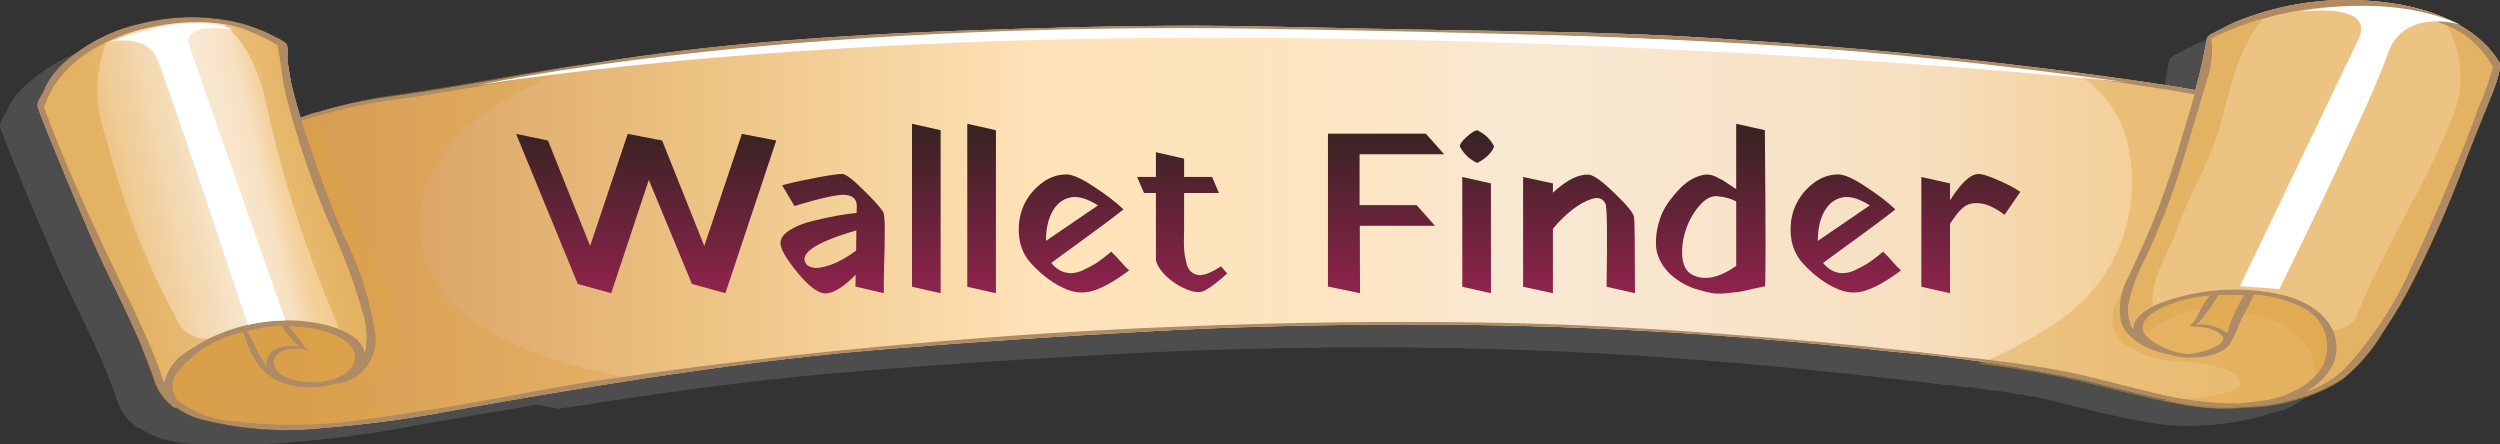 <svg width="349" height="62" viewBox="0 0 349 62" fill="none" xmlns="http://www.w3.org/2000/svg">
<rect x="0" y="0" width="349" height="62" fill="#333333" stroke="none"/>
<path opacity="0.4" d="M343.612 11.704C340.741 6.957 334.333 3.657 325.148 3.112C318.825 2.665 312.485 3.706 306.637 6.15L305.782 6.553L305.094 6.909L304.714 7.123C303.978 7.526 302.934 7.835 302.816 8.428C302.426 10.829 301.903 13.206 301.249 15.549C296.028 14.576 290.641 13.911 285.301 13.175H284.47C278.948 12.432 273.411 11.767 267.857 11.182C256.441 9.995 244.907 9.069 233.373 8.357C221.839 7.645 209.83 7.455 197.964 7.265C186.097 7.075 173.993 6.696 162.008 6.648C150.854 6.648 139.747 6.933 128.64 7.36C117.533 7.787 106.972 8.357 96.292 9.449C87.558 10.327 78.967 11.585 70.471 13.009L69.521 13.175L64.205 14.078C59.316 14.932 54.451 15.763 49.491 16.451C45.554 16.909 41.663 17.703 37.861 18.825L36.699 19.228C36.319 17.946 35.963 16.641 35.631 15.359C35.298 14.078 35.156 12.796 34.919 11.514C34.883 10.921 34.883 10.327 34.919 9.734C34.91 9.426 34.829 9.125 34.681 8.856C34.163 8.481 33.606 8.163 33.02 7.906C32.182 7.457 31.309 7.076 30.409 6.767C29.066 6.226 27.664 5.843 26.232 5.628C23.083 5.149 19.876 5.189 16.739 5.746C15.133 6.03 13.548 6.418 11.993 6.909C9.15 7.877 6.516 9.375 4.232 11.324C3.237 12.107 2.364 13.035 1.645 14.078C1.36 14.552 1.147 15.051 0.909 15.525C0.672 16 -0.23 17.187 0.055 17.899C0.981 20.628 7.009 35.084 8.812 38.881C10.616 42.679 12.586 46.643 14.295 50.536L14.58 51.248C14.864 51.96 15.173 52.648 15.434 53.36C15.695 54.072 15.98 54.808 16.241 55.544C16.707 57.211 17.718 58.673 19.113 59.698C19.22 59.734 19.337 59.734 19.445 59.698C20.423 60.401 21.515 60.931 22.672 61.264C22.981 61.383 23.29 61.454 23.622 61.549C23.724 61.56 23.828 61.56 23.93 61.549L24.619 61.739H24.998L25.615 61.881H26.043L26.66 62H27.11H27.704H28.178H28.772H29.27H29.84H30.338H30.884H33.946C36.105 62 38.241 62 40.258 61.786C45.935 61.35 51.584 60.605 57.18 59.555L60.882 58.891L62.188 58.677L64.561 58.273L65.866 58.036L68.05 57.656L69.118 57.49L71.491 57.087L72.322 56.944L74.695 56.541H75.312L77.804 57.039H78.184L80.842 56.612H81.079L83.713 56.185C104.693 52.98 115.326 52.197 119.598 51.841C131.464 50.844 143.093 50.132 154.983 49.468C166.874 48.803 179.001 48.518 191.057 48.494C202.473 48.494 213.888 48.779 225.233 49.444C236.577 50.108 247.898 51.082 259.123 52.316C263.443 52.791 267.715 53.242 271.915 53.787H272.604L273.41 53.906L274.384 54.048H275.096L276.187 54.215L276.852 54.333L277.967 54.499H278.584L279.747 54.689L280.341 54.808L281.527 55.045H282.097L283.378 55.33H283.829L285.562 55.71C289.193 56.588 292.824 57.561 296.55 58.345C297.808 58.606 299.09 58.843 300.371 59.057C301.776 59.286 303.196 59.421 304.619 59.46C304.718 59.501 304.829 59.501 304.928 59.46C305.948 59.46 306.969 59.46 307.966 59.342H308.345C311.102 59.148 313.831 58.663 316.486 57.894L317.103 57.68H317.269L317.815 57.467H318.028L318.527 57.277H318.788L319.215 57.063C319.328 57.04 319.433 56.992 319.524 56.921L319.903 56.731L320.259 56.541L320.568 56.375L320.948 56.137L321.209 55.971L321.802 55.568C324.014 53.72 325.899 51.513 327.379 49.04C329.023 46.6 330.506 44.055 331.817 41.421C334.462 36.346 336.816 31.123 338.866 25.779C339.886 23.073 340.954 20.462 342.046 17.78C342.782 15.858 344.135 12.44 343.612 11.704Z" fill="#757474"/>
<path d="M348.904 8.689C346.033 3.942 339.601 0.643 330.44 0.097C324.117 -0.339 317.78 0.701 311.928 3.135C311.248 3.452 310.584 3.784 309.935 4.132C309.223 4.536 308.155 4.844 308.06 5.461C307.66 7.862 307.13 10.239 306.47 12.582C301.272 11.633 295.861 10.944 290.545 10.209C284.73 9.449 278.916 8.761 273.054 8.143C261.638 6.933 250.104 6.031 238.57 5.295C227.036 4.559 215.027 4.393 203.161 4.227C191.294 4.061 179.19 3.657 167.181 3.586C156.051 3.586 144.92 3.895 133.813 4.298C122.706 4.702 112.169 5.319 101.465 6.387C90.761 7.455 79.939 9.188 69.402 11.134C64.489 11.989 59.624 12.819 54.688 13.508C50.351 14.058 46.081 15.044 41.943 16.451C41.563 15.169 41.207 13.887 40.875 12.582C40.543 11.277 40.377 10.019 40.163 8.737C40.127 8.144 40.127 7.55 40.163 6.957C40.162 6.648 40.081 6.345 39.926 6.078C39.418 5.707 38.868 5.396 38.288 5.153C37.453 4.69 36.58 4.301 35.678 3.99C34.33 3.467 32.929 3.093 31.5 2.874C28.358 2.343 25.149 2.343 22.007 2.874C20.402 3.15 18.816 3.53 17.261 4.013C14.4 4.968 11.744 6.449 9.429 8.381C8.446 9.19 7.59 10.142 6.889 11.205C6.598 11.663 6.351 12.148 6.154 12.653C5.798 13.46 5.015 14.315 5.299 15.027C6.225 17.756 12.253 32.212 14.033 36.009C15.813 39.807 17.83 43.771 19.515 47.664C20.251 49.325 20.892 51.01 21.485 52.672C21.944 54.342 22.957 55.806 24.357 56.826C24.409 56.849 24.466 56.861 24.523 56.861C24.58 56.861 24.637 56.849 24.689 56.826C25.671 57.529 26.761 58.066 27.917 58.416C33.672 59.888 39.643 60.322 45.55 59.698C51.226 59.242 56.875 58.489 62.472 57.443C101.631 50.322 119.075 49.135 124.889 48.637C136.756 47.664 148.385 46.928 160.275 46.263C172.165 45.599 184.293 45.337 196.349 45.29C207.741 45.29 219.156 45.599 230.501 46.239C241.845 46.88 253.189 47.901 264.415 49.111C273.302 49.847 282.132 51.148 290.854 53.004C295.6 54.167 300.537 55.52 305.639 56.327C307.045 56.554 308.464 56.689 309.887 56.731C309.995 56.771 310.112 56.771 310.22 56.731C311.24 56.731 312.261 56.731 313.257 56.588H313.637C318.408 56.481 323.064 55.096 327.117 52.577C329.334 50.734 331.221 48.527 332.695 46.05C334.339 43.609 335.821 41.064 337.133 38.43C339.723 33.256 342.037 27.948 344.063 22.527C345.083 19.798 346.151 17.21 347.243 14.505C348.002 12.938 349.379 9.496 348.904 8.689Z" fill="url(#paint0_linear_20_77)"/>
<g style="mix-blend-mode:multiply" opacity="0.4">
<path d="M58.817 34.134C57.179 25.091 63.326 16.688 76.047 11.063C77.685 10.327 79.37 9.662 81.079 8.998C77.163 9.615 73.247 10.28 69.378 10.944C64.466 11.799 59.6 12.629 54.664 13.318C50.329 13.931 46.067 14.981 41.943 16.451C41.563 15.169 41.207 13.887 40.875 12.582C40.543 11.277 40.377 10.018 40.163 8.737C40.127 8.144 40.127 7.549 40.163 6.957C40.162 6.648 40.081 6.345 39.926 6.078C39.418 5.707 38.868 5.396 38.288 5.153C37.453 4.69 36.58 4.301 35.678 3.99C34.33 3.467 32.929 3.093 31.5 2.874C28.358 2.343 25.149 2.343 22.007 2.874C20.402 3.15 18.816 3.53 17.261 4.013C14.4 4.968 11.744 6.449 9.429 8.381C8.446 9.19 7.59 10.142 6.889 11.205C6.598 11.663 6.351 12.148 6.154 12.653C5.798 13.46 5.015 14.315 5.299 15.027C6.225 17.756 12.253 32.212 14.033 36.009C15.813 39.807 17.83 43.771 19.515 47.663C20.251 49.325 20.892 51.01 21.485 52.672C21.944 54.342 22.957 55.806 24.357 56.825C24.409 56.849 24.466 56.861 24.523 56.861C24.58 56.861 24.637 56.849 24.689 56.825C25.671 57.529 26.761 58.066 27.917 58.416C33.672 59.888 39.643 60.322 45.55 59.697C51.226 59.242 56.875 58.489 62.472 57.443C72.796 55.591 81.601 54.12 89.1 52.98C73.436 50.322 60.763 44.72 58.817 34.134Z" fill="#DCA244"/>
</g>
<g style="mix-blend-mode:multiply" opacity="0.4">
<path d="M55.139 57.822C51.46 57.822 49.253 55.093 52.077 53.692C56.491 51.461 56.301 48.494 55.661 45.408C54.678 41.519 53.277 37.746 51.484 34.157C48.731 28.01 46.523 21.815 44.126 15.62L41.943 16.356C41.563 15.074 41.207 13.792 40.875 12.487C40.543 11.181 40.377 9.923 40.163 8.642C40.127 8.049 40.127 7.454 40.163 6.861C40.162 6.553 40.081 6.25 39.926 5.983C39.418 5.612 38.868 5.301 38.288 5.057C37.453 4.594 36.58 4.205 35.678 3.894C34.33 3.372 32.929 2.998 31.5 2.779C28.358 2.248 25.149 2.248 22.007 2.779C20.402 3.054 18.816 3.435 17.261 3.918C14.393 4.901 11.736 6.415 9.429 8.38C8.446 9.19 7.59 10.142 6.889 11.205C6.598 11.662 6.351 12.147 6.154 12.653C5.798 13.46 5.015 14.314 5.299 15.027C6.225 17.756 12.253 32.211 14.033 36.009C15.813 39.807 17.83 43.77 19.515 47.663C20.251 49.325 20.892 51.01 21.485 52.671C21.944 54.341 22.957 55.806 24.357 56.825C24.409 56.849 24.466 56.861 24.523 56.861C24.58 56.861 24.637 56.849 24.689 56.825C25.671 57.528 26.761 58.066 27.917 58.416C33.672 59.887 39.643 60.321 45.55 59.697C51.226 59.242 56.875 58.489 62.472 57.442L63.398 57.276C60.645 57.656 57.915 57.775 55.139 57.822Z" fill="#DCA244"/>
</g>
<g style="mix-blend-mode:multiply" opacity="0.4">
<path d="M36.223 58.842C32.165 57.822 27.774 56.16 27.988 53.383C28.177 51.009 32.734 52.481 34.657 53.145C39.83 54.973 47.33 54.973 50.391 51.555C52.765 48.873 51.649 45.455 47.567 43.485C43.63 41.824 39.312 41.274 35.084 41.895C28.747 42.631 22.197 45.052 19.729 48.47C20.322 49.894 20.891 51.318 21.39 52.766C21.849 54.436 22.861 55.9 24.262 56.919C24.314 56.943 24.37 56.955 24.428 56.955C24.485 56.955 24.542 56.943 24.594 56.919C25.575 57.623 26.666 58.16 27.821 58.51C33.147 59.892 38.67 60.349 44.15 59.863C41.482 59.768 38.828 59.426 36.223 58.842Z" fill="#DCA244"/>
</g>
<g style="mix-blend-mode:multiply" opacity="0.4">
<path d="M348.905 8.689C346.033 3.942 339.601 0.643 330.44 0.097C324.118 -0.339 317.78 0.701 311.929 3.135C311.248 3.452 310.584 3.784 309.935 4.132C309.223 4.536 308.155 4.844 308.06 5.461C307.661 7.862 307.13 10.239 306.47 12.582C301.273 11.633 295.862 10.944 290.545 10.209H289.715C293.19 12.185 295.748 15.451 296.835 19.299C298.16 24.188 297.866 29.374 295.997 34.081C294.127 38.788 290.782 42.763 286.463 45.409C283.243 47.557 279.807 49.363 276.211 50.797C281.136 51.364 286.025 52.212 290.854 53.336C295.601 54.499 300.537 55.852 305.64 56.659C307.045 56.887 308.464 57.022 309.888 57.063C309.995 57.103 310.113 57.103 310.22 57.063C311.241 57.063 312.261 57.063 313.258 56.92H313.638C318.409 56.813 323.064 55.428 327.118 52.909C329.335 51.067 331.221 48.859 332.695 46.382C334.339 43.942 335.822 41.397 337.133 38.763C339.724 33.589 342.037 28.28 344.063 22.86C345.084 20.13 346.152 17.543 347.243 14.837C348.003 12.938 349.379 9.496 348.905 8.689Z" fill="#DCA244"/>
</g>
<g style="mix-blend-mode:multiply" opacity="0.4">
<path d="M348.9 8.689C346.029 3.942 339.597 0.643 330.436 0.097C324.113 -0.339 317.776 0.701 311.924 3.135C311.355 3.373 310.833 3.657 310.334 3.919C310.878 5.876 311.298 7.866 311.592 9.876C311.592 10.161 310.856 10.612 310.619 10.873C310.093 11.477 309.624 12.129 309.219 12.819C308.545 14.041 307.981 15.319 307.534 16.641C304.891 24.316 301.463 31.697 297.305 38.668C295.667 41.421 293.294 45.148 296.356 47.853C298.766 49.571 301.656 50.484 304.615 50.464C306.789 50.568 308.938 50.975 310.999 51.675C313.087 52.553 313.728 54.048 310.999 54.761C307.973 55.477 304.876 55.852 301.767 55.876C303.025 56.137 304.282 56.398 305.564 56.588C306.97 56.816 308.389 56.95 309.812 56.992C309.919 57.032 310.037 57.032 310.144 56.992C311.165 56.992 312.185 56.992 313.182 56.849H313.562C318.333 56.742 322.988 55.357 327.042 52.838C329.259 50.995 331.145 48.788 332.619 46.311C334.263 43.87 335.746 41.325 337.058 38.691C339.648 33.517 341.961 28.209 343.988 22.788C345.008 20.059 346.076 17.472 347.168 14.766C347.998 12.938 349.375 9.496 348.9 8.689Z" fill="#DCA244"/>
</g>
<g style="mix-blend-mode:multiply" opacity="0.4">
<path d="M348.903 8.689C346.031 3.942 339.599 0.643 330.439 0.097C324.116 -0.339 317.778 0.701 311.927 3.135C311.357 3.373 310.835 3.657 310.337 3.919C310.881 5.876 311.301 7.866 311.595 9.876C311.595 10.161 310.859 10.612 310.622 10.873C310.095 11.477 309.627 12.129 309.221 12.819C308.547 14.041 307.983 15.319 307.536 16.641C304.894 24.316 301.466 31.697 297.307 38.668V38.834C296.816 39.868 296.534 40.989 296.477 42.133C296.498 43.136 296.744 44.121 297.195 45.016C297.647 45.912 298.294 46.695 299.087 47.307C299.61 45.67 304.048 43.771 306.468 43.106C306.824 43.106 307.299 43.106 307.18 43.415C306.808 44.186 306.301 44.885 305.685 45.48C306.637 45.321 307.615 45.407 308.524 45.731C309.434 46.055 310.245 46.606 310.883 47.331C311.547 46.358 312.14 45.385 312.686 44.412C312.259 44.412 312.283 43.89 312.852 43.89H313.564C315.421 43.93 317.236 44.449 318.833 45.397C320.429 46.346 321.754 47.69 322.678 49.301C323.095 50.312 323.231 51.417 323.072 52.499C322.913 53.581 322.466 54.6 321.776 55.449C323.687 54.9 325.493 54.034 327.116 52.885C329.333 51.043 331.219 48.836 332.693 46.358C334.337 43.918 335.82 41.373 337.131 38.739C339.722 33.565 342.035 28.256 344.061 22.836C345.082 20.106 346.15 17.519 347.241 14.813C348.001 12.938 349.377 9.496 348.903 8.689Z" fill="#DCA244"/>
</g>
<g style="mix-blend-mode:multiply">
<path d="M348.904 8.689C346.033 3.942 339.601 0.643 330.44 0.097C324.117 -0.339 317.78 0.701 311.928 3.135C311.248 3.452 310.584 3.784 309.935 4.132C309.223 4.536 308.155 4.844 308.06 5.461C307.66 7.862 307.13 10.239 306.47 12.582C301.272 11.633 295.861 10.944 290.545 10.209C284.73 9.449 278.916 8.761 273.054 8.143C261.638 6.933 250.104 6.031 238.57 5.295C227.036 4.559 215.027 4.393 203.161 4.227C191.294 4.061 179.19 3.657 167.181 3.586C156.051 3.586 144.92 3.895 133.813 4.298C122.706 4.702 112.169 5.319 101.465 6.387C90.761 7.455 79.939 9.188 69.402 11.134C64.489 11.989 59.624 12.819 54.688 13.508C50.351 14.058 46.081 15.044 41.943 16.451C41.563 15.169 41.207 13.887 40.875 12.582C40.543 11.277 40.377 10.019 40.163 8.737C40.127 8.144 40.127 7.55 40.163 6.957C40.162 6.648 40.081 6.345 39.926 6.078C39.418 5.707 38.868 5.396 38.288 5.153C37.453 4.69 36.58 4.301 35.678 3.99C34.33 3.467 32.929 3.093 31.5 2.874C28.358 2.343 25.149 2.343 22.007 2.874C20.402 3.15 18.816 3.53 17.261 4.013C14.4 4.968 11.744 6.449 9.429 8.381C8.446 9.19 7.59 10.142 6.889 11.205C6.598 11.663 6.351 12.148 6.154 12.653C5.798 13.46 5.015 14.315 5.299 15.027C6.225 17.756 12.253 32.212 14.033 36.009C15.813 39.807 17.83 43.771 19.515 47.664C20.251 49.325 20.892 51.01 21.485 52.672C21.944 54.342 22.957 55.806 24.357 56.826C24.409 56.849 24.466 56.861 24.523 56.861C24.58 56.861 24.637 56.849 24.689 56.826C25.671 57.529 26.761 58.066 27.917 58.416C33.672 59.888 39.643 60.322 45.55 59.698C51.226 59.242 56.875 58.489 62.472 57.443C101.631 50.322 119.075 49.135 124.889 48.637C136.756 47.664 148.385 46.928 160.275 46.263C172.165 45.599 184.293 45.337 196.349 45.29C207.741 45.29 219.156 45.599 230.501 46.239C241.845 46.88 253.189 47.901 264.415 49.111C273.302 49.847 282.132 51.148 290.854 53.004C295.6 54.167 300.537 55.52 305.639 56.327C307.045 56.554 308.464 56.689 309.887 56.731C309.995 56.771 310.112 56.771 310.22 56.731C311.24 56.731 312.261 56.731 313.257 56.588H313.637C318.408 56.481 323.064 55.096 327.117 52.577C329.334 50.734 331.221 48.527 332.695 46.05C334.339 43.609 335.821 41.064 337.133 38.43C339.723 33.256 342.037 27.948 344.063 22.527C345.083 19.798 346.151 17.21 347.243 14.505C348.002 12.938 349.379 9.496 348.904 8.689ZM22.529 52.268C21.96 50.559 21.248 48.874 20.512 47.189C18.875 43.415 16.976 39.688 15.196 35.938C11.921 28.983 8.788 22.005 6.177 14.979C7.412 11.063 10.758 7.479 16.667 5.105C21.414 3.183 29.554 2.138 34.657 4.322C36.045 4.869 37.387 5.528 38.668 6.292C38.905 6.529 39.356 10.778 39.57 11.775C39.997 13.911 40.614 16.047 41.255 18.16C42.546 22.516 44.083 26.796 45.859 30.977C47.844 35.193 49.471 39.568 50.724 44.056C51.215 45.754 51.28 47.548 50.914 49.278C50.534 46.311 44.886 44.649 39.878 44.72C34.9 44.778 30.05 46.315 25.947 49.135C24.422 50.082 23.331 51.591 22.909 53.336C22.767 52.98 22.648 52.624 22.529 52.268ZM37.315 51.271C37.078 50.939 36.84 50.607 36.651 50.275C35.772 48.922 35.345 47.521 34.443 46.192C35.516 45.935 36.601 45.737 37.695 45.599C38.217 45.599 38.763 45.48 39.309 45.456C39.71 46.141 40.187 46.778 40.733 47.355C41.047 47.746 41.424 48.083 41.848 48.352C38.288 47.877 36.722 49.681 37.315 51.271ZM42.394 48.732L42.94 48.969C42.94 48.969 43.153 48.969 43.082 48.969C41.967 47.901 41.35 46.596 40.258 45.551C45.764 45.551 51.246 47.925 49.039 51.295C47.734 53.336 43.035 54.025 39.997 52.696C36.959 51.366 37.861 48.091 42.394 48.732ZM318.099 55.449C317.577 55.615 317.055 55.734 316.509 55.852C315.18 56.042 313.827 56.185 312.474 56.327C308.601 56.327 304.743 55.849 300.987 54.903C296.407 53.859 291.969 52.529 287.317 51.675C282.666 50.82 277.468 50.156 272.413 49.681C266.361 48.945 260.262 48.328 254.163 47.758C250.698 47.45 247.233 47.141 243.768 46.88C232.067 45.931 220.367 45.266 208.548 45.053C196.729 44.839 184.601 44.934 172.498 45.314C160.394 45.694 148.978 46.263 137.302 47.165C118.576 48.589 101.702 50.441 83.452 53.123C76.166 54.215 67.456 56.066 60.217 57.182C56.776 57.68 53.358 58.273 49.894 58.701C44.273 59.46 38.58 59.508 32.948 58.843C30.035 58.7 27.228 57.701 24.879 55.971C24.362 55.403 24.076 54.662 24.076 53.894C24.076 53.126 24.362 52.386 24.879 51.817C27.189 49.028 30.377 47.103 33.921 46.358C34.918 49.088 36.057 53.336 41.848 54.001C41.967 54.001 42.062 54.001 42.062 54.001C43.706 54.194 45.373 54.032 46.951 53.526H47.212C48.041 53.396 48.834 53.099 49.545 52.652C50.255 52.206 50.868 51.62 51.345 50.929C51.822 50.239 52.154 49.459 52.321 48.636C52.487 47.814 52.485 46.966 52.314 46.145C51.589 41.59 50.156 37.177 48.066 33.066C46.12 28.556 44.435 24.047 42.94 19.489C42.631 18.611 42.37 17.709 42.085 16.831C46.871 15.319 51.79 14.27 56.776 13.698C62.258 12.891 67.646 11.894 73.057 10.968C84.306 9.045 95.698 7.408 107.327 6.387C118.956 5.366 131.06 4.939 142.926 4.583C154.793 4.227 166.659 4.108 178.739 4.322C189.49 4.512 200.241 4.868 211.016 4.892C221.791 4.915 232.732 5.485 243.506 6.221C254.281 6.957 264.866 7.859 275.522 9.022C286.178 10.185 296.288 11.395 306.375 13.175C305.829 15.098 305.236 17.021 304.666 18.943C303.387 23.435 301.85 27.849 300.062 32.164C299.16 34.3 298.163 36.413 297.19 38.549C296.121 40.383 295.711 42.527 296.027 44.625C296.597 46.999 299.184 48.803 302.91 49.515C304.259 49.901 305.67 50.013 307.063 49.847C309.08 49.729 311.098 48.779 311.454 47.687C311.925 46.95 312.293 46.151 312.545 45.314C313.163 43.913 314.088 42.513 314.634 41.112C317.194 41.25 319.69 41.955 321.944 43.178C323.026 43.838 323.877 44.818 324.379 45.983C324.881 47.148 325.008 48.441 324.744 49.681C324.293 52.055 321.872 54.286 318.099 55.449ZM307.3 43.035C306.897 43.747 306.636 44.791 305.734 45.409C305.734 45.409 305.734 45.551 305.876 45.551C307.68 45.551 309.745 46.002 310.291 47.07C310.837 48.138 307.467 49.278 305.544 49.444C303.416 49.295 301.393 48.462 299.777 47.07C298.092 45.456 299.777 43.842 302.15 42.774C304.175 41.928 306.323 41.415 308.511 41.255C308.057 41.813 307.652 42.408 307.3 43.035ZM309.674 41.184H312.261H313.305C312.248 42.834 311.448 44.634 310.932 46.524C309.653 45.57 308.052 45.153 306.47 45.361C306.979 45.003 307.408 44.542 307.728 44.008C308.558 43.059 309.128 42.109 309.721 41.184H309.674ZM345.985 14.932C344.442 19.679 338.865 32.663 336.492 37.505C334.196 42.675 331.052 47.424 327.189 51.556C325.718 52.925 323.969 53.961 322.062 54.594C323.557 53.803 324.787 52.59 325.599 51.105C327.402 47.497 325.29 42.964 319.001 41.255C312.977 39.783 306.643 40.24 300.893 42.56C299.041 43.415 297.736 44.625 297.784 45.955C297.156 44.794 296.955 43.45 297.214 42.157C297.718 39.985 298.516 37.893 299.587 35.938C300.537 33.92 301.391 31.879 302.198 29.838C303.788 25.827 304.998 21.768 306.185 17.709C306.802 15.597 307.443 13.508 308.06 11.395C308.747 9.473 308.975 7.416 308.724 5.39C315.189 2.234 322.324 0.695 329.514 0.904C333.186 1.013 336.814 1.744 340.242 3.064C343.532 4.078 346.303 6.323 347.979 9.33C347.477 11.251 346.81 13.126 345.985 14.932Z" fill="#AE8A65"/>
</g>
<path d="M22.526 52.267C21.956 50.558 21.244 48.873 20.509 47.188C18.871 43.414 16.973 39.687 15.193 35.937C11.918 28.982 8.785 22.004 6.174 14.978C7.408 11.062 10.755 7.478 16.664 5.104C21.411 3.181 29.551 2.137 34.654 4.321C36.042 4.867 37.383 5.526 38.664 6.291C38.902 6.528 39.353 10.777 39.566 11.774C39.993 13.91 40.611 16.046 41.251 18.159C42.542 22.515 44.08 26.794 45.855 30.976C47.84 35.192 49.468 39.566 50.721 44.054C51.212 45.753 51.277 47.547 50.911 49.276C50.531 46.309 44.883 44.648 39.875 44.719C34.896 44.777 30.047 46.313 25.944 49.134C24.419 50.081 23.328 51.59 22.906 53.335C22.763 52.979 22.645 52.623 22.526 52.267Z" fill="url(#paint1_linear_20_77)"/>
<path d="M345.987 14.932C344.445 19.679 338.867 32.663 336.494 37.505C334.198 42.675 331.054 47.424 327.191 51.556C325.72 52.925 323.971 53.961 322.064 54.594C323.559 53.803 324.789 52.589 325.601 51.105C327.404 47.497 325.292 42.964 319.003 41.255C312.979 39.783 306.645 40.24 300.895 42.56C299.043 43.415 297.738 44.625 297.786 45.955C297.158 44.794 296.957 43.45 297.216 42.157C297.72 39.985 298.518 37.893 299.589 35.938C300.539 33.92 301.393 31.879 302.2 29.838C303.79 25.826 305 21.768 306.187 17.709C306.804 15.596 307.445 13.508 308.062 11.395C308.749 9.473 308.977 7.416 308.726 5.39C315.191 2.234 322.326 0.695 329.517 0.904C333.189 1.013 336.816 1.743 340.244 3.064C343.534 4.078 346.305 6.323 347.981 9.33C347.479 11.251 346.812 13.125 345.987 14.932Z" fill="url(#paint2_linear_20_77)"/>
<path opacity="0.5" d="M25.206 45.55C20.609 37.294 17.122 28.468 14.835 19.299C13.173 14.983 13.173 10.204 14.835 5.888C12.83 6.717 11.018 7.953 9.515 9.517C8.012 11.082 6.849 12.942 6.101 14.979C8.712 22.099 11.845 28.983 15.12 35.937C16.9 39.688 18.799 43.414 20.436 47.188C21.172 48.873 21.884 50.559 22.453 52.268C22.453 52.624 22.691 52.98 22.833 53.336C23.255 51.591 24.346 50.082 25.871 49.135C26.882 48.431 27.954 47.819 29.075 47.307C28.336 47.346 27.599 47.207 26.926 46.901C26.253 46.596 25.663 46.132 25.206 45.55Z" fill="#DCA244"/>
<path opacity="0.5" d="M50.724 44.056C49.471 39.568 47.844 35.193 45.859 30.977C44.083 26.795 42.546 22.516 41.255 18.16C40.614 16.047 39.997 13.911 39.57 11.775C39.356 10.778 38.905 6.529 38.668 6.292C37.387 5.527 36.045 4.869 34.657 4.322C33.537 3.864 32.366 3.545 31.168 3.373C35.915 7.052 36.912 13.365 37.742 17.068C40.11 26.972 43.35 36.647 47.425 45.978C49.348 46.762 50.724 47.853 50.914 49.278C51.28 47.548 51.215 45.754 50.724 44.056Z" fill="#DCA244"/>
<path opacity="0.5" d="M303.857 32.187C305.566 27.226 308.604 22.431 309.98 17.447C311.262 12.937 312.14 7.027 316.08 2.446C313.562 3.175 311.109 4.112 308.746 5.247C308.996 7.273 308.769 9.329 308.082 11.252C307.465 13.364 306.824 15.453 306.207 17.566C305.02 21.624 303.834 25.683 302.22 29.695C301.413 31.736 300.558 33.777 299.609 35.795C298.538 37.75 297.74 39.842 297.236 42.013C296.976 43.307 297.178 44.651 297.805 45.811C297.805 44.577 298.897 43.438 300.558 42.583C300.013 39.212 302.789 35.272 303.857 32.187Z" fill="#DCA244"/>
<path opacity="0.5" d="M341.521 3.443C342.719 5.519 343.39 7.857 343.477 10.252C343.564 12.648 343.064 15.028 342.02 17.186C338.317 26.324 332.526 35.13 328.919 44.292C328.581 44.867 328.088 45.335 327.496 45.641C326.904 45.948 326.237 46.081 325.573 46.025C325.966 46.814 326.17 47.683 326.17 48.565C326.17 49.446 325.966 50.315 325.573 51.104C324.761 52.588 323.531 53.802 322.036 54.593C323.943 53.96 325.692 52.924 327.163 51.555C331.034 47.425 334.187 42.675 336.49 37.504C338.863 32.757 344.464 19.749 345.983 14.931C346.822 13.087 347.497 11.173 348 9.211C346.583 6.588 344.29 4.547 341.521 3.443Z" fill="#DCA244"/>
<path d="M26.442 6.506C25.208 2.922 32.565 4.132 32.565 4.132C26.204 1.521 15.952 5.628 15.952 5.628L14.955 5.984C16.688 5.366 20.604 5.366 21.838 7.977C23.072 10.588 34.582 45.337 34.582 45.337C36.307 44.965 38.063 44.758 39.827 44.72C39.827 44.72 27.676 10.066 26.442 6.506Z" fill="white"/>
<path d="M321.215 1.615C327.481 0.998 330.708 2.232 329.308 5.342L312.695 39.949L318.201 40.352C318.201 40.352 331.088 14.243 333.295 7.597C335.502 0.951 343.453 3.443 343.453 3.443C333.437 -1.114 321.215 1.615 321.215 1.615Z" fill="white"/>
<path d="M66.528 11.941C66.528 11.941 107.111 2.803 177.74 4.037C239.612 5.105 259.643 6.41 297.141 11.514C297.141 11.514 242.555 5.675 174.798 5.271C107.04 4.868 66.528 11.941 66.528 11.941Z" fill="white"/>
<path d="M80.591 39.616L80.623 39.552L72.047 18.688L76.495 19.616L82.383 34.336L87.631 18.688L92.431 19.616L98.319 34.336L103.567 18.688L108.367 19.616L101.263 40.928L96.527 39.616L96.559 39.552L90.575 25.12L85.327 40.928L80.591 39.616ZM110.908 28.768L109.18 25.856C110.673 25.472 112.326 25.109 114.14 24.768C115.974 24.427 117.126 24.267 117.596 24.288C118.065 24.309 119.004 25.013 120.412 26.4C121.82 27.765 122.769 28.811 123.26 29.536C123.43 29.792 123.516 30.656 123.516 32.128C123.516 33.579 123.484 35.243 123.42 37.12C123.377 38.997 123.366 40.267 123.388 40.928L119.42 40L119.452 38.368C117.724 40.096 116.316 40.96 115.228 40.96C114.204 40.939 112.902 39.968 111.324 38.048C109.745 36.128 108.956 34.752 108.956 33.92C108.956 33.259 109.404 32.651 110.3 32.096C111.196 31.541 112.284 31.115 113.564 30.816C114.865 30.496 116.017 30.251 117.02 30.08C118.022 29.909 118.876 29.792 119.58 29.728L119.612 28.864C119.633 27.84 119.089 27.285 117.98 27.2C116.956 27.136 114.801 27.595 111.516 28.576H111.484L111.452 28.608H111.42H111.388L111.356 28.64H111.324H111.292L111.26 28.672H111.228H111.196L111.164 28.704H111.132H111.1H111.068L111.036 28.736H111.004H110.972L110.94 28.768H110.908ZM112.508 36.8C112.7 37.099 113.062 37.291 113.596 37.376C114.129 37.461 114.929 37.323 115.996 36.96C117.084 36.576 118.257 35.915 119.516 34.976L119.548 32.16C113.916 33.803 111.569 35.349 112.508 36.8ZM131.313 18.176V40.928L127.313 40.032V17.28L131.313 18.176ZM139.032 18.176V40.928L135.032 40.032V17.28L139.032 18.176ZM146.014 33.632L153.278 28.672C151.742 27.691 150.43 27.328 149.342 27.584C148.276 27.84 147.454 28.512 146.878 29.6C146.302 30.667 146.014 32.011 146.014 33.632ZM146.75 36.704C147.348 37.429 148.02 37.877 148.766 38.048C149.513 38.219 150.292 38.123 151.102 37.76C151.934 37.376 152.628 37.003 153.182 36.64C153.737 36.256 154.388 35.755 155.134 35.136L155.774 35.776C156.18 36.224 156.585 36.672 156.99 37.12L157.63 37.76C155.774 39.125 154.206 40.032 152.926 40.48C151.646 40.949 150.377 40.949 149.118 40.48C147.284 39.776 145.556 38.539 143.934 36.768C142.974 35.701 142.42 34.443 142.27 32.992C142.121 31.52 142.302 30.155 142.814 28.896C143.348 27.637 144.158 26.571 145.246 25.696C146.356 24.8 147.561 24.352 148.862 24.352C149.716 24.352 150.974 24.907 152.638 26.016C154.324 27.104 155.721 28.171 156.83 29.216C156.809 29.28 155.956 29.941 154.27 31.2C152.606 32.437 150.932 33.664 149.246 34.88L146.75 36.704ZM159.702 26.944L158.742 24.704H161.366V21.248L165.302 22.144V24.704H169.206L170.166 26.944H165.302V31.008C165.302 31.243 165.302 31.595 165.302 32.064C165.302 32.64 165.291 33.216 165.27 33.792C165.27 34.368 165.302 34.912 165.366 35.424C165.451 35.936 165.547 36.405 165.654 36.832C165.761 37.259 165.942 37.6 166.198 37.856C166.454 38.112 166.763 38.283 167.126 38.368C167.489 38.453 167.947 38.4 168.502 38.208C169.078 37.995 169.729 37.653 170.454 37.184L171.318 38.176C170.081 39.307 169.046 40.096 168.214 40.544C167.574 40.907 166.689 40.843 165.558 40.352C164.449 39.883 163.467 39.221 162.614 38.368C161.782 37.493 161.366 36.736 161.366 36.096V26.944H159.702ZM200.325 31.52H189.829L189.861 40.928L185.381 40V18.688L185.413 18.72L185.381 18.656H199.045L201.605 21.536H189.797V28.64H197.765L200.325 31.52ZM206.214 22.752C205.126 22.24 204.315 21.461 203.782 20.416C203.824 20.075 204.144 19.637 204.742 19.104C205.339 18.571 205.819 18.261 206.182 18.176C207.27 18.667 208.07 19.424 208.582 20.448C208.219 21.365 207.43 22.133 206.214 22.752ZM208.134 25.6V40.928L204.134 40.032V24.704L208.134 25.6ZM216.785 25.6V26.912C218.684 25.141 220.348 24.299 221.777 24.384C222.46 24.427 223.655 25.28 225.361 26.944C227.089 28.587 228.007 29.707 228.113 30.304C228.199 30.859 228.241 34.4 228.241 40.928L224.273 40.032C224.401 32.715 224.348 28.843 224.113 28.416C223.729 27.691 223.089 27.477 222.193 27.776C221.319 28.053 220.401 28.565 219.441 29.312C218.503 30.059 217.617 30.933 216.785 31.936V40.928L212.625 40.032V24.704L216.785 25.6ZM236.263 38.368C237.948 39.221 239.986 38.805 242.375 37.12V28.128C241.756 27.765 240.892 27.52 239.783 27.392C238.908 27.307 238.055 27.755 237.223 28.736C236.391 29.696 235.762 30.816 235.335 32.096C234.908 33.376 234.748 34.645 234.855 35.904C234.983 37.141 235.452 37.963 236.263 38.368ZM242.375 17.28L246.375 18.176C246.503 32.576 246.503 39.84 246.375 39.968C246.268 39.989 245.714 40.107 244.711 40.32C243.73 40.555 243.1 40.693 242.823 40.736C242.546 40.779 241.97 40.843 241.095 40.928C240.242 41.013 239.559 41.013 239.047 40.928C238.556 40.843 237.938 40.693 237.191 40.48C236.444 40.288 235.73 40 235.047 39.616C233.831 38.955 232.892 38.144 232.231 37.184C231.57 36.224 231.218 35.243 231.175 34.24C231.132 33.237 231.25 32.224 231.527 31.2C231.804 30.155 232.242 29.205 232.839 28.352C233.458 27.477 234.108 26.709 234.791 26.048C235.495 25.387 236.231 24.917 236.999 24.64C237.767 24.341 238.45 24.288 239.047 24.48C239.324 24.565 239.612 24.693 239.911 24.864C240.231 25.013 240.487 25.152 240.679 25.28C240.892 25.408 241.18 25.6 241.543 25.856C241.927 26.112 242.204 26.293 242.375 26.4V17.28ZM253.764 33.632L261.028 28.672C259.492 27.691 258.18 27.328 257.092 27.584C256.026 27.84 255.204 28.512 254.628 29.6C254.052 30.667 253.764 32.011 253.764 33.632ZM254.5 36.704C255.098 37.429 255.77 37.877 256.516 38.048C257.263 38.219 258.042 38.123 258.852 37.76C259.684 37.376 260.378 37.003 260.932 36.64C261.487 36.256 262.138 35.755 262.884 35.136L263.524 35.776C263.93 36.224 264.335 36.672 264.74 37.12L265.38 37.76C263.524 39.125 261.956 40.032 260.676 40.48C259.396 40.949 258.127 40.949 256.868 40.48C255.034 39.776 253.306 38.539 251.684 36.768C250.724 35.701 250.17 34.443 250.02 32.992C249.871 31.52 250.052 30.155 250.564 28.896C251.098 27.637 251.908 26.571 252.996 25.696C254.106 24.8 255.311 24.352 256.612 24.352C257.466 24.352 258.724 24.907 260.388 26.016C262.074 27.104 263.471 28.171 264.58 29.216C264.559 29.28 263.706 29.941 262.02 31.2C260.356 32.437 258.682 33.664 256.996 34.88L254.5 36.704ZM272.22 25.6V27.968C273.777 25.515 275.1 24.288 276.188 24.288C276.721 24.288 277.617 24.565 278.876 25.12C280.135 25.653 281.191 26.208 282.044 26.784L279.836 29.984C278.513 29.003 277.361 28.469 276.38 28.384C275.42 28.277 274.652 28.469 274.076 28.96C273.5 29.429 272.881 30.197 272.22 31.264V40.928L268.22 40.032V24.704L272.22 25.6Z" fill="url(#paint3_linear_20_77)"/>
<defs>
<linearGradient id="paint0_linear_20_77" x1="5.228" y1="30.052" x2="348.999" y2="30.052" gradientUnits="userSpaceOnUse">
<stop offset="0.1" stop-color="#D3975B"/>
<stop offset="0.27" stop-color="#EDC383"/>
<stop offset="0.41" stop-color="#FFE3BA"/>
<stop offset="0.49" stop-color="#FEE4BD"/>
<stop offset="0.56" stop-color="#FBE6C7"/>
<stop offset="0.6" stop-color="#F8E9D4"/>
<stop offset="0.76" stop-color="#F7E0C1"/>
<stop offset="0.81" stop-color="#F5D6A9"/>
<stop offset="0.85" stop-color="#F4D099"/>
<stop offset="1" stop-color="#EDC383"/>
</linearGradient>
<linearGradient id="paint1_linear_20_77" x1="11.633" y1="32.163" x2="44.93" y2="24.474" gradientUnits="userSpaceOnUse">
<stop offset="0.15" stop-color="#EDC383"/>
<stop offset="0.17" stop-color="#EEC588"/>
<stop offset="0.6" stop-color="#F8E9D4"/>
<stop offset="0.76" stop-color="#F7E0C1"/>
<stop offset="0.81" stop-color="#F5D6A9"/>
<stop offset="0.85" stop-color="#F4D099"/>
<stop offset="1" stop-color="#EDC383"/>
</linearGradient>
<linearGradient id="paint2_linear_20_77" x1="7894.27" y1="2642.3" x2="6957.61" y2="2467.18" gradientUnits="userSpaceOnUse">
<stop offset="0.15" stop-color="#EDC383"/>
<stop offset="0.17" stop-color="#EEC588"/>
<stop offset="0.6" stop-color="#F8E9D4"/>
<stop offset="0.76" stop-color="#F7E0C1"/>
<stop offset="0.81" stop-color="#F5D6A9"/>
<stop offset="0.85" stop-color="#F4D099"/>
<stop offset="1" stop-color="#EDC383"/>
</linearGradient>
<linearGradient id="paint3_linear_20_77" x1="177" y1="8" x2="177" y2="55" gradientUnits="userSpaceOnUse">
<stop stop-color="#10240F"/>
<stop offset="1" stop-color="#C52267"/>
</linearGradient>
</defs>
</svg>
